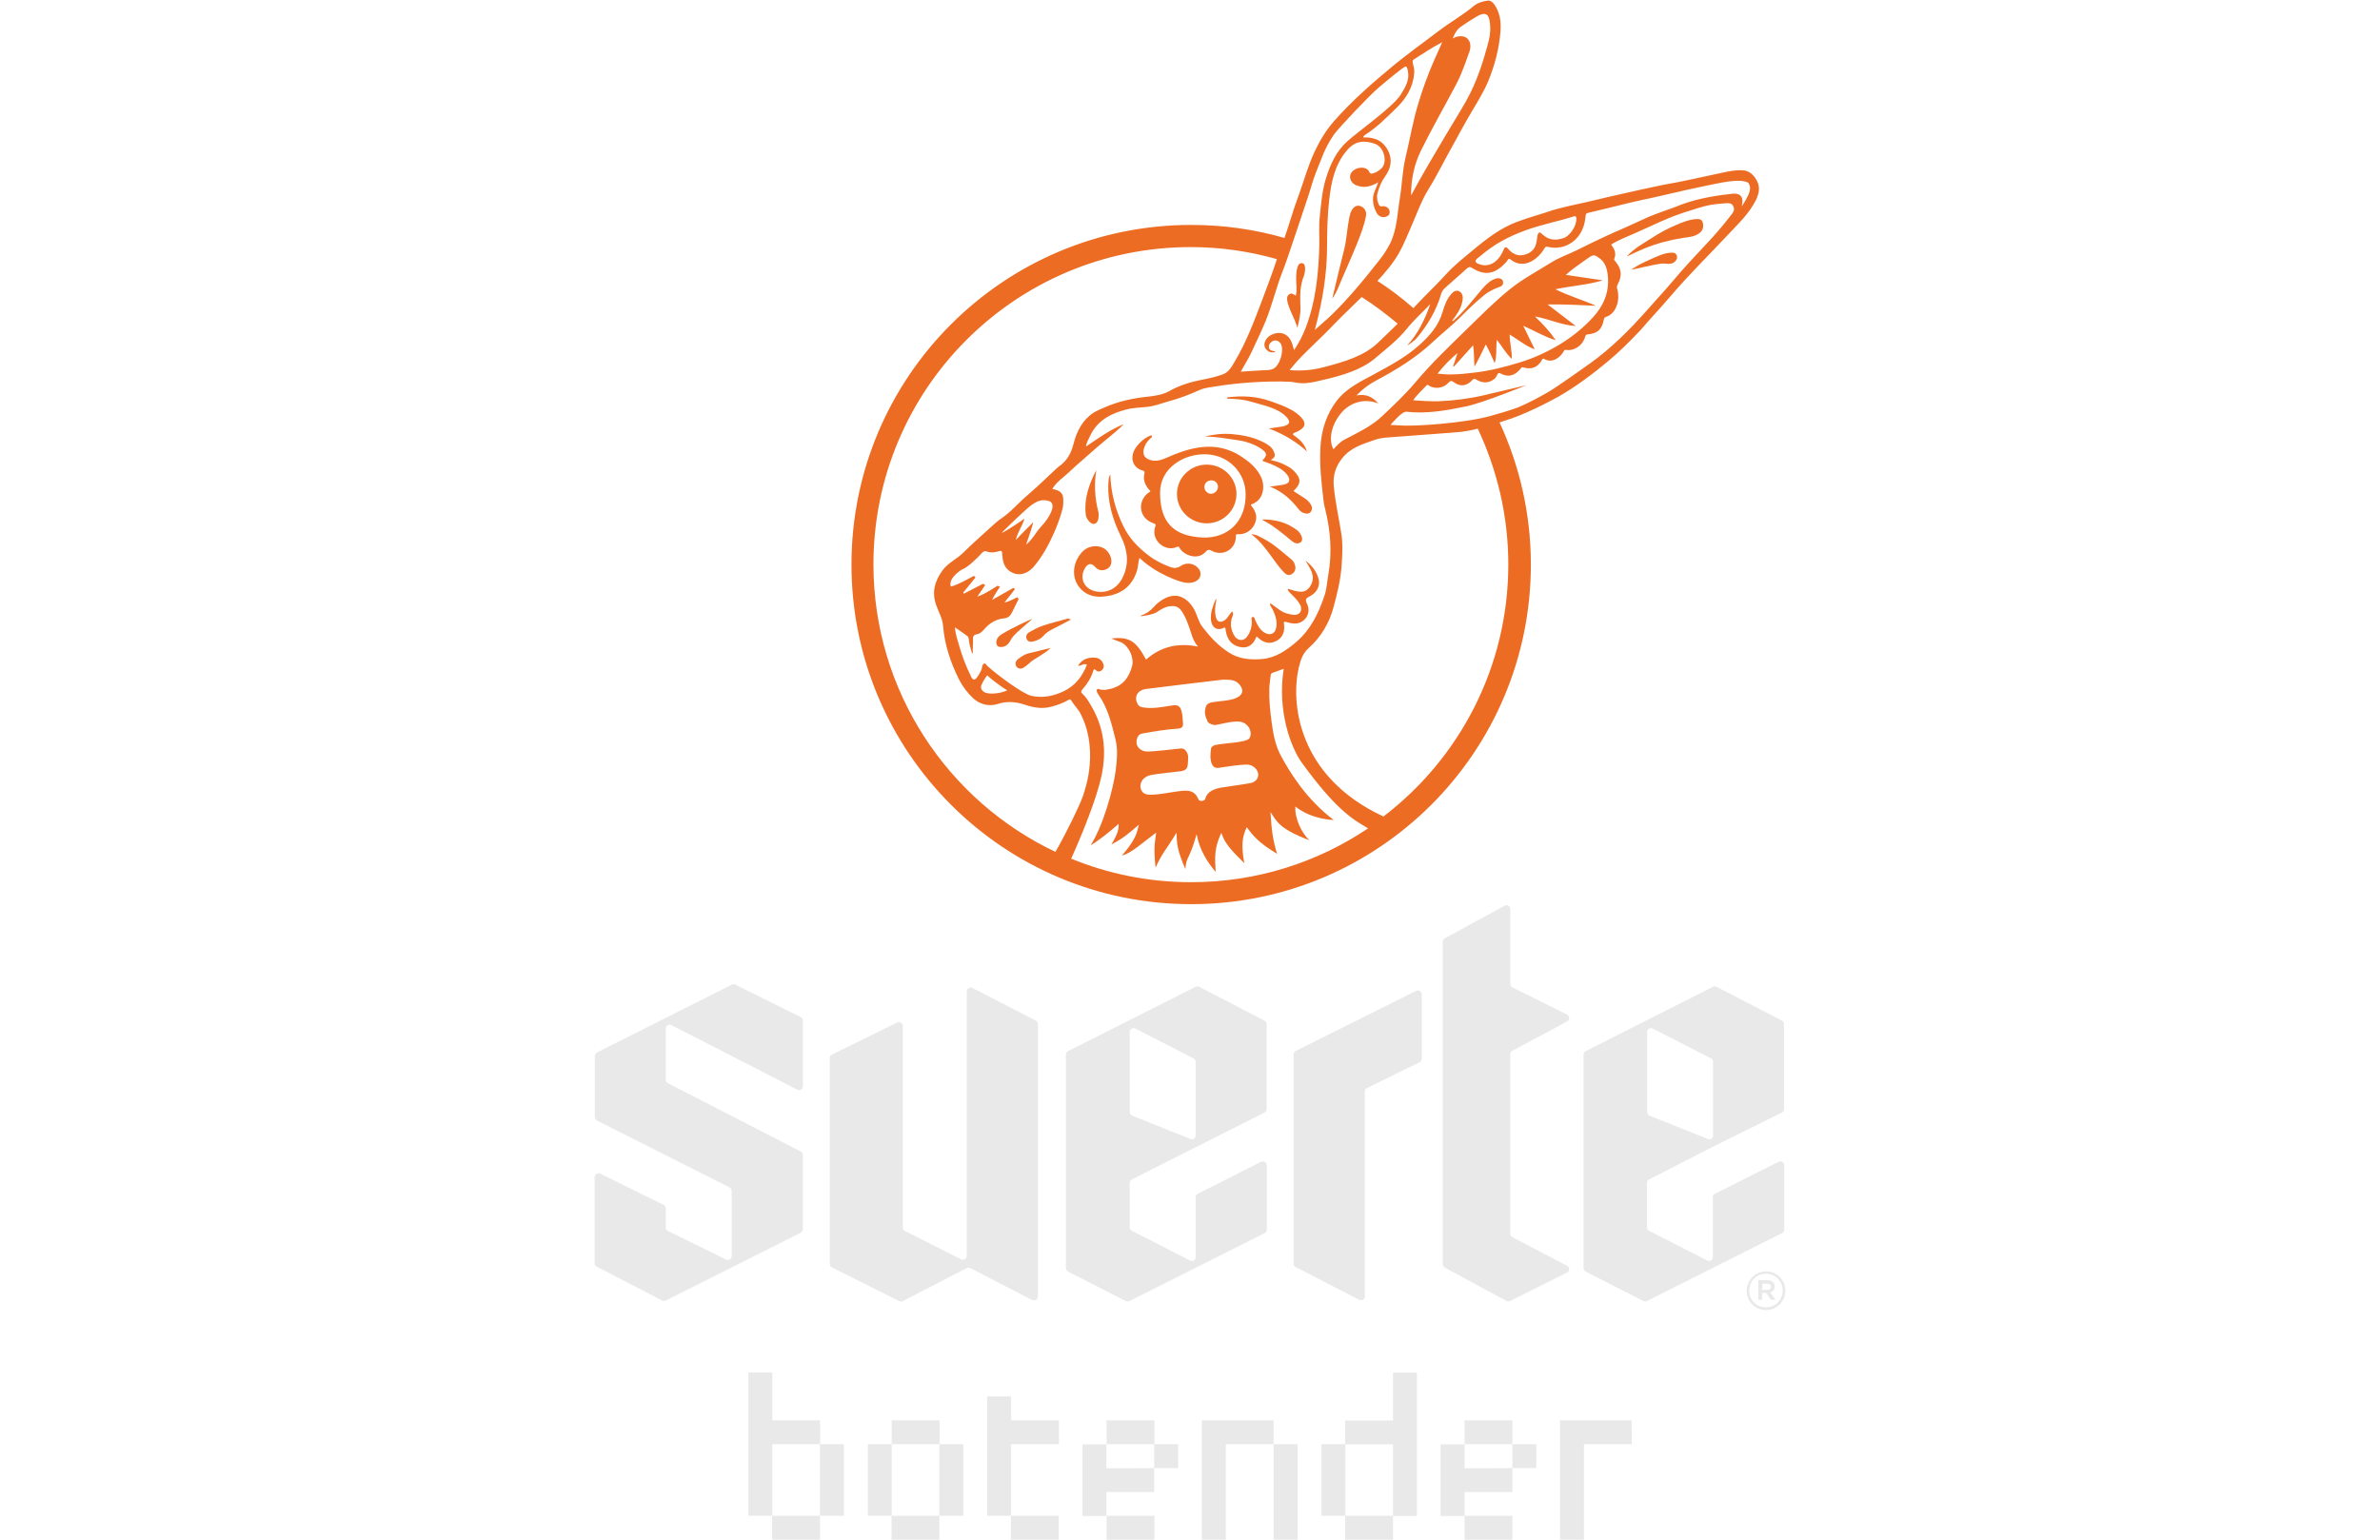 <?xml version="1.0" encoding="utf-8"?>
<!-- Generator: Adobe Illustrator 27.0.1, SVG Export Plug-In . SVG Version: 6.00 Build 0)  -->
<svg version="1.1" id="Layer_1" xmlns="http://www.w3.org/2000/svg" xmlns:xlink="http://www.w3.org/1999/xlink" x="0px" y="0px"
	 viewBox="0 0 1224 792" style="enable-background:new 0 0 1224 792;" xml:space="preserve">
<style type="text/css">
	.st0{fill:#EAE9E9;}
	.st1{fill:#ED6C23;}
</style>
<g>
	<g>
		<path class="st0" d="M384.9,779.7V706h12.3v24.6h24.6v12.3h-24.6v36.8L384.9,779.7L384.9,779.7z M421.7,779.7V792h-24.6v-12.3
			H421.7z M434,742.9v36.8h-12.3v-36.8H434z"/>
		<path class="st0" d="M446.3,779.7v-36.8h12.3v36.8H446.3L446.3,779.7z M458.6,742.9v-12.3h24.6v12.3H458.6z M483.1,779.7V792
			h-24.6v-12.3H483.1z M495.4,742.9v36.8h-12.3v-36.8H495.4z"/>
		<path class="st0" d="M507.7,779.7v-61.4H520v12.3h24.6v12.3H520v36.8L507.7,779.7L507.7,779.7z M519.9,779.7h24.6V792h-24.6V779.7
			z"/>
		<path class="st0" d="M593.6,755.2v12.3H569v12.3h-12.3V743H569v12.3L593.6,755.2L593.6,755.2z M569.1,742.9v-12.3h24.6v12.3H569.1
			z M569.1,779.7h24.6V792h-24.6V779.7z M605.9,742.9v12.3h-12.3v-12.3H605.9z"/>
		<path class="st0" d="M655,742.9h-24.6V792h-12.3v-61.4H655V742.9z M667.3,742.9V792H655v-49.1H667.3z"/>
		<path class="st0" d="M679.6,779.7v-36.8h12.3v36.8H679.6L679.6,779.7z M728.7,706.1v73.7h-12.3V743h-24.6v-12.3h24.6v-24.6
			L728.7,706.1L728.7,706.1z M716.4,779.7V792h-24.6v-12.3H716.4z"/>
		<path class="st0" d="M777.8,755.2v12.3h-24.6v12.3h-12.3V743h12.3v12.3L777.8,755.2L777.8,755.2z M753.2,742.9v-12.3h24.6v12.3
			H753.2z M753.2,779.7h24.6V792h-24.6V779.7z M790.1,742.9v12.3h-12.3v-12.3H790.1z"/>
		<path class="st0" d="M839.2,742.9h-24.6V792h-12.3v-61.4h36.8L839.2,742.9L839.2,742.9z"/>
	</g>
	<g>
		<path class="st1" d="M523.6,339c-1.2,0.9-1.8,2.4-0.9,3.8c1,1.4,2.4,1.4,3.8,0.6c0.8-0.5,2.7-2,3.6-2.9c1.6-1.5,7.6-4.4,10.2-7.2
			c-4.3,1.1-8.1,2-11.8,2.9C526.7,336.7,525.1,337.9,523.6,339"/>
		<path class="st1" d="M635.6,276c0-0.8-0.1-1.2,1-1.2c4.3,0.3,7.9-2.5,9.1-6.4c1.1-3.5-0.5-6.2-2.5-8.8c0.8-0.3,1.6-0.6,2.2-1
			c4.2-2.3,5.5-8.5,3-13.5c-2.1-4.3-5.5-7.2-9.3-9.8c-5.4-3.7-11.4-5.7-18.1-5.5c-6.9,0.2-13.2,2.3-19.5,5c-2.8,1.2-5.5,2.6-8.8,2.1
			c-4.1-0.7-5.6-3.3-4.1-7.1c0.8-2.1,2.2-3.6,3.7-4.9c0.4-0.4,0-1.1-0.5-0.9c-3,1.2-5.4,3.2-7.4,5.9c-3.7,5-2.1,10.6,3.1,12.1
			c0.7,0.2,1.3,0.4,1.1,1.4c-1,3.6,0.5,6.6,3,9.2c0,0.1,0,0.1,0,0.2c-7.1,4.2-6.2,14,1.8,16.4c1,0.3,1.1,0.8,0.7,1.7
			c-2.4,7.2,5.3,13.1,11,10.5c1.1-0.5,1.3,0,1.7,0.7c2.2,3.6,9.3,6.3,13.3,1.7c1.1-1.3,1.9-1.1,3.2-0.4
			C629.2,286.4,635.6,282.4,635.6,276 M618.6,276.5c-15.9-0.7-21.9-8.6-22-22.9c-0.1-12.8,12.2-20.4,23.9-19.9s19.9,9.7,20.1,20.1
			C641,268.5,631.1,277,618.6,276.5"/>
		<path class="st1" d="M671.4,288.4c2.2,3.8,5.3,7.6,2.9,12.3c-2.8,5.6-7.5,3.5-11.9,2.2c-0.9,1.3,4.9,4.6,6.6,9
			c0.6,2.4-0.4,4.1-2.9,4.4c-0.8,0.1-2.5-0.3-3.4-0.5c-3.7-0.7-6.2-3.4-9.2-5.4c-1,0.4,0.5,2.1,1,3.1c1.5,3.2,2.6,6.4,1.7,9.9
			c-0.6,2.4-2.6,3.4-4.9,2.5c-3-1.2-4.3-3.9-5.6-6.5c-0.4-0.7-0.4-2.2-1.5-2c-1,0.2-0.4,1.5-0.4,2.2c0,2.5-0.5,4.8-1.8,6.9
			c-0.8,1.3-1.8,2.7-3.7,2.7c-2-0.1-3.1-1.3-3.9-2.9c-1.3-2.6-1.8-5.3-0.9-8.3c0.3-1,1.1-2,0.3-3.3c-0.7-0.3-2.2,3.2-3.9,4.3
			c-2.5,1.6-4.1,0.9-4.7-2c-0.6-2.8-0.2-5.5,0.3-8.3c0.3-0.4,0-0.4-0.3-0.4c-1.4,3.4-2.8,6.8-2.4,10.7c0.3,2.7,2,5.5,5.8,4.3
			c0.5-0.2,0.8-0.7,1.6-0.3c0.4,4.7,2.3,8.7,7.4,9.8c4.3,1,7.1-1.3,8.6-5.4c0.7,0.5,1.2,0.9,1.6,1.3c2.8,2.3,5.8,2.6,9,0.8
			c3-1.8,3.9-4.7,3.6-7.9c-0.2-1.7-0.4-2.1,1.7-1.5c3.1,1,6.4,1.1,8.9-1.5c2.2-2.3,2.5-5.4,1.1-8.2c-1-2.1-0.4-2.7,1.4-3.6
			c3.3-1.7,5.2-4.5,4.8-8.2C677.4,294.1,674.7,290.9,671.4,288.4"/>
		<path class="st1" d="M903.8,93.5c-1.7-3.6-4.3-5.8-7.7-5.9c-3.6-0.2-7.1,0.5-10.6,1.3c-10.1,2.1-20.1,4.5-30.2,6.2
			c-7,1.5-12.4,2.6-19.3,4.2c-6.6,1.5-12.4,2.8-19.8,4.6c-6.6,1.5-11.3,2.4-17.3,4.1c-6.3,2.2-12.7,3.8-18.9,6.2
			c-8,3-15.1,8.3-21.9,14c-5.1,4.2-10.3,8.3-14.9,13.4c-5,5.5-10.3,10.4-15.3,15.8c-0.3,0.4-0.7,0.7-1,1.1c-5.8-5.1-12-9.8-18.5-14
			c4.1-4.4,8-9,11-14.2c2.7-4.8,4.7-10,6.9-15c2.6-6,4.8-12.2,8.2-17.7c4.6-7.4,8.4-15.3,12.7-22.9c3.2-5.8,6.3-11.6,9.7-17.3
			c3-5.1,6.2-10.2,8.5-15.7c3.4-8.3,5.6-16.8,6.3-25.8c0.3-4.9-0.3-9.5-3.2-13.6c-0.8-1.1-1.9-2.1-3.2-2c-2.7,0.3-5.3,1.1-7.4,2.8
			c-5.6,4.7-11.9,8.2-17.7,12.6c-7.7,5.9-15.6,11.5-23.1,17.6c-11,9.1-21.8,18.5-31.2,29.2c-4.1,4.7-7.3,10.1-9.9,15.7
			c-3,6.5-5,13.3-7.3,20c-1.2,3.6-2.6,7-3.7,10.6c-1.4,4.6-2.9,9.1-4.4,13.6c-15.3-4.4-31.3-6.7-48-6.7
			c-96.5,0-174.7,78.2-174.7,174.7s78.2,174.7,174.7,174.7s174.7-78.2,174.7-174.7c0-26.1-5.8-50.8-16.1-73.1
			c0.7-0.2,1.5-0.5,2.3-0.8c9.9-2.8,23.8-10.1,28.2-12.6c8.4-4.8,17.6-11.6,25.2-18c5.9-4.9,11-10,16.9-16.2
			c5-5.9,10.3-11.4,15.3-17.3c9.6-11.3,20-21.4,30-32.1c5-5.4,10.4-10.3,14-17.5C904.5,99.8,905.3,96.8,903.8,93.5 M761.2,131.8
			c7.5-6.4,14.6-10.1,23.3-13.3c8.2-3,16.7-4.6,24.9-7.2c0.9-0.3,1.3,0.1,1.3,1.3c0.1,3.4-2.8,8-5.9,9.6c-9.1,3.6-12.1-3.2-13.1-2.6
			c-2.3,0.8,0.4,7.7-5.7,10.7c-3.7,1.8-7.3,1.3-10.2-2.1c-1.5-1.7-2-1.1-2.7,0.7c-3,6.8-8.1,8.7-12.6,6.9c-0.7-0.3-1.5-0.6-1.7-1.4
			C758.8,133.4,760.7,132.2,761.2,131.8 M700.3,152.8c6.5,4.1,12.6,8.8,18.5,13.7c-3.4,3.3-6.7,6.6-10.1,9.8
			c-7,6.7-17.1,9.8-28,12.6c-5.6,1.5-11.3,2-17.5,1.5c1.5-1.7,2.6-3.2,3.9-4.6c6.1-6.6,12.9-12.5,19.1-19.1
			C690.7,162,695.6,157.5,700.3,152.8 M752.1,13.2c4-2.6,3.1-2.2,6.7-4.3c0.7-0.4,1.4-0.9,2.2-1.2c2.9-1.2,4.4-0.4,5,2.6
			c0.7,3.6,0.5,7.3-0.4,10.8c-2.9,11.1-6.1,21-11.5,30.7c-3.4,6-7,11.7-10.5,17.6c-6,10.1-12,20.2-17.9,31.1c0-8.5,1.6-15.8,5-22.9
			c5.8-11.7,12.3-23,18.4-34.6c2.7-5.2,4.6-10.9,6.6-16.4c0.8-2.4,0.8-5.1-1.2-6.9c-1.8-1.6-5-1.3-7.4,0.1
			C748.2,17.3,749,15.1,752.1,13.2 M727.2,30.5c4.7-3,9.4-6.1,14.5-8.8c-1.4,3.1-2.7,6.2-4.1,9.2c-3.2,7.3-5.9,14.7-8.2,22.4
			c-2.8,9.1-4.3,18.4-6.5,27.5c-1.7,6.9-1.8,14.2-3,21.3c-1.3,7.9-1.4,16-5.1,23.4c-1.5,2.8-3.2,5.5-5.1,7.9
			c-7.9,10.1-16,20-25.2,28.9c-2.6,2.5-5.4,4.8-8.3,7.4c3.9-14.4,6.3-28.7,6.3-43.1c0-7.9,0.2-15.9,1.1-23.8c1-9,2.8-17.9,8.9-25.2
			c4.4-5.4,9.3-5.5,14.7-3.6c4,1.5,6,7.2,4.3,11.2c-0.8,1.8-4.4,4.2-6.4,4.1c-0.7-0.1-0.8-0.8-1.1-1.3c-2-3.1-8.3-1.8-9.5,1.8
			c-0.7,2.2,0.6,4.6,3.2,5.6c3.6,1.3,6.7,0.9,11.1-1.6c-1.1,3.2-2.8,5.8-2.7,9.1c0.1,2.5,0.8,4.7,2,6.8c1,1.7,3.2,2.5,4.9,1.7
			c1-0.4,1.7-0.9,1.7-2.5c-0.2-1.5-1.1-2.4-2.6-2.8c-1-0.2-2.2,0.6-2.9-0.7c-0.9-1.7-1.3-4-0.8-5.9c0.9-3.3,2-6.1,4.1-9
			c3.7-5.1,3.6-10.8-0.4-15.7c-2.7-3.3-6.6-4.2-10.8-4.1c-0.6,0,0.3-1.1,1-1.5c6.1-3.9,10.5-8.5,15.7-13.5c5.1-4.9,8.7-10.7,9.3-18
			c0.2-1.8-0.3-3.5-0.7-5.2C726.4,31.6,726.4,31,727.2,30.5 M672.2,102.7c1.7-4.7,2.8-9.7,4.7-14.3c2.7-6.5,4-11.6,9-19
			c2-3,18.5-20.5,23.2-24.4c4-3.4,13.2-11.1,13.9-10.8s0.8,1.2,1,2c1.1,4.7-1.2,8.6-3.5,12.3c-3.6,6.1-21.8,19-27.4,24
			c-5.8,5.1-9,12.1-11.2,19.3c-2,6.5-2.5,13.3-3.2,20c-0.5,4.8-0.1,9.7-0.2,14.6c-0.4,14.4-1.8,28.6-7,42.2c-1.5,3.9-3.4,7.7-6,11.5
			c-1-3.7-1.8-7.2-5.6-8.5c-2.9-1.1-7.4,0.5-8.9,3.2c-0.9,1.6-1.1,3.3,0.1,4.8c1.2,1.4,2.7,2.1,4.9,1.4c-1.3-0.8-3.1-0.3-3.4-2.2
			c-0.2-1.3,0.4-2.2,1.4-3c1.4-1.2,3.7-0.7,4.7,1c1.9,3.4-0.5,11.5-4.1,13c-1.6,0.7-3.6,0.6-5.5,0.7c-3.6,0.2-7.2,0.4-11,0.7
			c1.9-3.5,4-6.7,5.6-10.2c2.4-5.2,4.9-10.3,7.1-15.6c3.5-8.5,5.5-17.5,8.9-26C662.2,133.2,671,106,672.2,102.7 M449.2,290.3
			c0-90.2,73.1-163.2,163.2-163.2c15.4,0,30.2,2.2,44.3,6.2c-0.3,0.8-0.5,1.6-0.8,2.4c-2.1,6.3-4.5,12.5-6.8,18.7
			c-4.1,10.8-8.1,21.5-14,31.4c-1.6,2.7-3.1,5.7-6.3,6.8c-3.1,1.1-6.3,1.9-9.5,2.5c-6.3,1.2-12.4,2.9-18,6.1
			c-3.3,1.8-7,2.4-10.6,2.8c-7.9,0.8-15.5,2.4-22.7,5.6c-1.9,0.8-3.6,1.5-5.6,2.7c-5.6,3.6-8.7,9.6-10.3,16
			c-1.2,4.8-3.4,8.9-7.5,11.6c-0.5,0.2-10.8,10.3-15.8,14.5c-4.8,4-8.8,8.9-14,12.4c-1.7,1.1-3.1,2.5-4.6,3.8
			c-4.9,4.5-9.9,8.8-14.6,13.5c-3.4,3.4-7.9,5.3-10.8,9.2c-4,5.4-5.7,11.2-3.4,17.8c1.2,3.6,3.3,6.8,3.6,10.8
			c0.8,9.7,3.8,18.8,8.2,27.6c1.9,3.7,4.4,7,7.3,9.7c3.4,3.1,8,4.4,12.7,2.9c5-1.6,9.6-1.1,14.5,0.6c4.3,1.4,8.8,2.1,13.4,0.7
			c2.8-0.8,5.6-1.7,8.1-3.2c0.6-0.3,1.2-0.9,1.7,0.1c1.5,2.5,3.7,4.5,5,7.2c3.1,6.2,4.5,12.7,4.7,19.7c0.2,7.8-1.2,15.1-3.7,22.4
			c-1.6,4.7-8.8,19.4-14.1,28.6C487.7,412.1,449.2,355.7,449.2,290.3 M531.3,268.7c-2.7,2.8-5.8,5.7-8.9,9.1c0.9-4,3.2-6.9,4.5-11
			c-4.1,2.8-11.7,7.9-11.6,7.1c2.2-2.2,12.1-11.9,15.3-14.2c2.6-1.8,5-3,8.5-2.1c4.9,1.2,0.7,8.7-3.6,13.2c-2.8,3-4.2,6.3-7.8,9.4
			C529.1,276.1,531.6,268.8,531.3,268.7 M504.6,352.8c0.2-0.8,2-4.3,3.2-5.4c1.4,1.6,7.6,6.2,10.2,7.7c-3,1.5-9.4,2.5-12,0.8
			C504.9,355.2,504.3,354.2,504.6,352.8 M775.7,290.3c0,52.9-25.2,99.9-64.2,129.7c-44.5-20.6-47.9-59.2-43.4-77.2
			c0.9-3.7,2-6.8,5-9.5c6.3-5.7,10.5-12.7,12.7-20.9c1.8-6.7,3.5-13.5,4.1-20.5c0.4-5.6,0.8-11.3,0-16.9c-1.3-8.5-3.3-16.9-4-25.5
			c-0.4-5.1,1.1-9.7,4.3-13.7c4.6-5.8,10.9-7.4,16.4-9.4c4.1-1.5,8.5-1.4,12.7-1.8c7.3-0.6,26.6-1.9,32.5-2.5
			c2.9-0.4,5.6-0.9,8.2-1.6C770,241.8,775.7,265.4,775.7,290.3 M889.9,111.1c-4.6,5.9-8.5,10.4-13.1,15.2
			c-5.8,6.2-10.9,11.6-16.5,18.3c-4.7,5.5-8.9,10-13.3,15c-8.9,10.1-18.3,19.4-28.8,27c-2.7,1.9-17.3,12.4-22.2,15.2
			c-5.1,2.9-9.9,5.5-15.4,7.8c-4.7,1.7-9.5,3.1-14.2,4.4c-13.4,3.7-39.4,5.5-47.2,4.8c-1.3-0.1-2.6-0.2-4.1-0.2
			c1.2-1.3,5.9-7.1,8.3-6.8c10.4,1.2,20.6-0.7,30.8-2.8c8.2-1.7,31.5-11.1,30.6-10.8c-5.2,1.2-16.4,3.9-21.6,5.1
			c-7.8,1.8-15.6,2.8-23.5,3.1c-4.3,0.1-8.5-0.2-12.9-0.5c1-1.8,5.5-6.3,6.9-7.7c0.4-0.5,0.7-0.2,1.1,0.1c3,2,7.5,1.5,10.1-1.4
			c1-1.1,1.6-1.2,2.8-0.3c3.3,2.5,6.7,2,9.6-1.2c0.7-0.7,1-0.7,1.8-0.2c3,1.8,6.1,2.2,9.2-0.1c0.8-0.6,1.3-1.4,1.7-2.3
			c0.4-1,0.9-1.1,1.7-0.7c3.9,2.1,7.2,1.3,10.3-2.4c0.4-0.5,0.5-1,1.4-0.7c3.8,1.1,7.3,0.4,9.7-4c0.3-0.6,0.7-0.6,1.2-0.3
			c3.9,2.3,8.1-0.7,9.9-4c0.3-0.7,0.5-0.8,1.2-0.7c3.1,0.6,8.3-1.3,9.9-7c0.3-1,1-1,1.4-1c4.1-0.5,7.1-1.7,8.2-7.9
			c0.2-0.8,0.6-0.9,1-1.1c5.2-1.5,7.5-8.5,5.8-14.4c-0.2-0.8-0.2-1.3,0.2-2.2c2.5-4.6,2.1-8-1.1-11.9c-0.3-0.4-0.9-0.7-0.6-1.4
			c1.2-3,0-5.1-1.6-7.3c3.8-2.4,7.8-3.9,11.7-5.6c6-2.6,11.9-5.5,17.9-8c5.1-2.1,10.3-3.7,15.5-5.3c4.4-1.3,6.7-1.8,11.9-2.2
			c2.5-0.1,4.9-0.8,5.8,1.4C892.5,108.2,890.9,109.8,889.9,111.1 M747.7,188.6c3.2-3.6,6.4-7.1,9.9-11c0.6,3.9,0.4,7.2,0.7,11
			c2.2-3.9,4-7.6,5.8-11.4c1.8,3.1,3.1,6.3,4.6,9.6c1.2-3.9,0.6-7.8,1.1-12c2.7,3.3,4.6,7,7.7,9.8c0.1-4.5-1.1-8.3-1.1-12.5
			c4.4,2.6,8.2,5.9,12.9,7.6c-1.9-3.9-3.8-7.8-5.9-12.1c5.7,2.5,11,5.7,16.7,7.4c-3.1-4.5-6.6-8.3-10.7-12.2
			c7.2,1.2,13.7,4.5,21,4.9c-5-3.8-9.6-7.3-14.5-11.1c8.6-0.1,16.7,0.3,24.9,0.7c-6.8-3-13.8-5-20.9-8.5c8.4-1.8,16.5-2.2,24.4-4.6
			c-6.2-0.9-12.4-1.8-19-2.8c2.9-2.7,5.7-4.5,8.4-6.5c0.6-0.4,1.2-0.8,1.7-1.2c4.1-2.9,4.2-3.1,7.4-0.7c2.7,2,3.7,5.1,4.1,9
			c0.8,9-2.6,15.7-7.8,21.4c-5,5.4-10.5,9.8-16.5,13.5c-6.9,4.2-14.1,7.5-21.6,9.7c-7.3,2.2-14.6,4.1-22.2,5c-4.1,0.5-8.3,1-12.5,1
			c-2.2,0.1-4.4-0.2-7-0.4c3.3-4.2,6.6-7.5,10.3-10.6c-0.8,2.3-1.5,4.6-2.3,6.8C747.5,188.4,747.6,188.5,747.7,188.6 M899.9,98
			c-0.7,3.1-3,6.3-4.1,8.1c-0.2-0.4,2.7-7.8-6.1-6.3c-9.6,1.1-19,2.8-28.2,6.7c-5.5,2-9.1,3.2-13.5,5c-4.9,2.2-7.8,3.6-11.6,5.3
			c-8.4,3.6-16.5,7.4-24.8,11.6c-4.6,2.3-9.5,3.9-13.8,6.6c-7.1,4.5-14.5,8.3-21.3,13.8c-7.6,6.1-14.6,13.2-21.7,20.1
			c-9.2,9-18.5,17.8-26.9,27.8c-5.3,6.3-11.2,11.8-17,17.3c-5.4,5.1-11.7,8.1-19.4,12.1c-2.3,1.2-4,3.1-5.7,5
			c-2.5-4.2-1.5-11.8,3.5-18.1c5.4-6.9,13.7-8,19.6-5.4c-3-3.5-6.5-5.1-11.3-4.2c3.4-3.5,6.6-5.8,10.2-7.7
			c10.3-5.5,20.4-11.6,29.3-20c4.6-4.3,9.5-8.1,14-12.6c4.1-4.1,8.2-8.1,12.6-11.6c2.1-1.6,4.3-2.7,6.7-3.6c1.2-0.5,2.9-0.8,2.6-3
			c-0.2-1.5-2-2.1-3.7-1.6c-3.6,1.1-6.1,4.2-8.7,7.3c-4.1,4.9-8.1,10-12.8,14.1c-0.3,0.2-0.5,0.7-1,0.3c2.2-3,4.5-5.9,5.3-10
			c0.4-2,0.2-3.9-1.2-4.9c-1.3-0.9-2.8-0.7-4.1,0.7c-2.5,2.5-3.8,5.9-4.8,9.4c-2.2,7.5-6.7,12.4-11.6,16.9
			c-7.2,6.6-15.5,10.9-23.7,15.4c-6.3,3.5-13.9,6.8-19.2,13.6c-5.3,6.9-7.9,15-8.4,23.8c-0.6,9.6,0.6,19.2,1.7,28.7
			c0.2,1.2,0.5,2.4,0.8,3.6c2.7,10.9,3.5,21.9,1.6,33.1c-0.7,3.7-0.8,7.6-2.1,11.3c-3,8.9-7.1,17.3-14.3,23.5
			c-5,4.3-10.7,8.3-17.6,8.9c-6,0.5-11.9,0.1-17.3-3.4c-5.5-3.5-9.6-8.1-13.5-13.1c-2.1-2.7-2.7-6.2-4.3-9.1
			c-1.6-2.8-3.7-5.1-6.6-6.3c-2.5-1.1-5.3-0.7-7.8,0.4s-4.6,2.8-6.4,4.8c-1.7,1.9-3.7,3.4-6.2,4.2c-0.2,0.2-0.5,0.2-0.5,0.4
			c-0.1,0.3,6.4-0.7,8.3-2c2-1.3,3.9-2.6,6.4-3c3.4-0.5,5.1,0.3,6.9,3.2c1.6,2.6,2.6,5.3,3.6,8.2c1,3,1.7,6.2,4.3,9.3
			c-10.5-2.1-19.2,0.1-26.7,6.7c-5.2-9.7-8.6-11.8-17.9-10.9c1.7,0.7,3,1.3,4.3,1.7c4.1,1.2,7.7,7.8,6.4,12.6
			c-2.2,7.8-6.4,11.2-14,12.2c-0.5,0.1-1.1-0.2-1.6-0.1c-0.9,0.1-2-1-2.5,0c-0.3,0.6,0.3,1.8,0.8,2.5c4.9,6.9,6.8,15.1,8.8,23.1
			c1.3,5.2,0.7,10.6,0.1,15.9c-1.3,9.7-6.3,28.1-12.9,38.5c3.3-1.8,9.7-6.8,14.4-11c0.1,2.6-0.2,4.6-3.7,10.6
			c2.7-1.6,5.4-2.4,14.1-10.2c-0.9,3.5-1,7-8.7,15.9c4.7-1.1,10.3-6.4,17.6-11.8c-0.8,5.9-1.3,8.2-0.3,18c3.4-7.6,5.1-8.6,10.8-18
			c0.1,6,0.4,9.1,4.5,18.7c0.7-7.2,1.9-4,5.8-17.9c1.6,8.5,5.8,14.7,9.8,19.4c-0.4-7.7-0.8-12.1,2.9-20.1c1.8,5.1,4,7.9,11.8,15.6
			c-1.6-9.3-1.1-13.6,1.3-18.5c3,4.1,5.9,7.9,15.6,13.7c-2.3-7.4-2.9-12.8-3.4-21.5c2.8,4,3.8,8.5,20,14.5
			c-3.7-3.3-7.7-11.2-7.2-17.3c8.6,6.8,19.7,6.9,19.7,6.9c-14.1-10.7-22.4-24.2-27.4-33.5c-2.7-5.2-3.7-10.9-4.5-16.7
			c-0.8-5.9-1.4-11.7-1.2-17.7c0.1-2.2,0.5-4.4,0.7-6.7c0.1-0.8,0.6-0.9,1.2-1.2c1.7-0.6,3.5-1.2,5.5-2c-3.4,21.5,3.6,40.6,9.5,48.6
			c17.4,23.9,26,28.9,33.9,33.5c-26,17.5-57.3,27.7-91,27.7c-21.9,0-42.7-4.3-61.7-12.1c6-13.4,12.9-30.5,15.5-42.2
			c2.9-13.4,1.4-25.5-5.6-37.1c-1.2-2-2.4-4-4.1-5.5c-0.9-0.8-0.8-1.4,0-2.3c2.5-2.8,4.5-6,5.6-9.6c0.2-0.6,0.4-1.1,1.1-0.4
			c1.1,1.1,2.3,1.1,3.4,0c1.2-1.2,1-2.6,0.2-4c-0.9-1.5-2.3-2.2-3.8-2.3c-3.6-0.2-6.7,0.7-8.8,4.2c1.7,0,3-1.4,4.6-0.6
			c-2.4,6.1-6,10.9-12.2,13.8c-5.4,2.5-10.8,3.5-16.5,2.2c-4-0.9-16.2-9.7-22.5-15.3c-0.5-0.5-0.9-1.6-1.8-1.2
			c-0.7,0.3-0.9,1.4-1,2.2c-0.1,1.2-2.6,5.6-3.7,5.9c-1.5,0.3-1.9-1.6-2.4-2.6c-2.2-4.4-3.9-9-5.3-13.7c-1-3.4-2.2-6.7-2.5-10.5
			c2.3,1.6,4.4,3,6.3,4.4c0.7,0.5,0.9,1.4,0.9,2.3c0.1,1.8,1.6,6.7,1.7,6.9c0.2-0.5,0.4-0.7,0.3-1.2c-0.1-1.6,0.2-4.6,0.1-6.2
			c-0.1-1.2,0.2-2.4,1.9-2.6c1.4-0.2,2.5-1.1,3.5-2.2c2.8-3.3,6.1-5.6,10.5-6c2.2-0.2,3.4-1.4,4.3-3.3c1-2.2,2.1-4.3,3.2-6.5
			c0.1-0.1,0.1-0.1,0.1-0.1l-0.8-1c0,0-3.9,2.3-6.5,2.7c1.9-2.3,5.4-6.9,5.4-6.9l-0.8-0.6c0,0-7.1,4-11,6.2c1.3-2.8,4.1-6.8,4.1-6.8
			l-1.3-0.5c0,0-6.3,4.3-10.4,5.6c1.3-1.7,4.1-6,4.1-6l-1.2-0.6c0,0-6.7,3.5-9.8,5.1c-0.1-0.2-0.2-0.4-0.3-0.6
			c2-2.5,6.3-7.8,6.3-7.8l-0.8-0.8c0,0-9.5,5.3-11.9,5.5c-1-2.9,1.6-5.9,5-8.3c0.4-0.2,0.8-0.5,1.3-0.7c2.6-1.2,4.6-3.3,6.7-5.2
			c1-0.9,2-2,2.9-3c0.8-0.9,1.7-1.2,2.7-0.8c2.2,0.8,4.2,0.4,6.3-0.2c1-0.3,1.4-0.2,1.5,1.1c0.2,3.1,0.5,6.2,3,8.5
			c4.1,3.6,9.5,2.9,13.5-1.9c4.3-5.2,7.5-11,10.2-17.2c1.7-3.9,3.2-7.9,4.3-12.1c0.5-1.8,0.5-3.7,0.4-5.5c-0.2-2.9-1.7-4.1-5.6-4.9
			c2.2-3.8,5.9-6,9-9c4.1-3.9,8.5-7.5,12.7-11.3c3-2.7,6.3-5.2,9.4-7.9c1.9-1.6,3.8-3.2,5.6-5.1c-7,2.8-13,7.2-19.4,11.5
			c0.3-2.2,1.3-3.6,2-5.2c3.7-8.2,10.7-11.8,18.9-13.9c3.5-0.9,7.1-0.9,10.6-1.3c3.7-0.4,7.2-1.8,10.8-2.8
			c5.6-1.5,10.9-3.5,16.2-5.9c3.2-1.4,6.7-1.5,10-2.1c6.9-1.2,23.6-2.8,36.8-2.1c1.5,0.1,3.2,0.6,5.1,0.7c4.1,0.2,7.3-0.7,11.2-1.6
			c10.3-2.3,20.3-5.4,27.1-11.2c5.6-4.8,11.5-9.2,16.4-15.3c3.7-4.6,8-8.3,12-12.6c-2.8,8-6.4,15.3-11.8,21.2
			c0.1,0.2,3.6-2.2,4.9-3.8c5.4-6.5,9.9-13.8,12.5-22.7c0.7-2.3,2.5-3.4,4-4.8c3-2.8,6.1-5.3,9.1-8.1c1-0.9,1.7-1.1,2.9-0.3
			c6.7,4.2,11.9,3.1,17.7-3.4c0.5-0.6,0.8-2,2-1c6.5,5.2,13.8,0.3,17.3-5.6c0.6-1,1-1.2,2-0.9c8.3,2.1,18.2-3.3,19.2-15.5
			c0.1-1.1,0.2-1.8,1.3-2c7-1.7,13.2-3.1,19.8-4.8c6.4-1.6,12.4-2.7,19.1-4.3c7.3-1.7,14.6-3.4,22-4.9c6.2-1.2,17-4,21.5-1.5
			C899.8,95.1,900.3,96.1,899.9,98 M610,386.4c-0.7-1-1.5-1.5-2.7-1.4c-2.7,0.3-14.1,1.6-17.1,1.6c-4.4-0.1-6.7-3.4-5.3-7.1
			c0.5-1.2,1.2-2,2.7-2.2c6-1.1,12.1-2.1,18.2-2.5c2-0.1,2.8-1,2.6-2.9c-0.2-2-0.2-4-0.7-5.9c-0.7-2.8-2-3.6-4.9-3.1
			c-4.7,0.7-9.4,1.7-14.2,1.1c-1.5-0.2-2.8-0.4-3.6-2c-1.9-3.6,0-7,4.4-7.6c3.1-0.4,36.6-4.5,39.6-4.8c4.3,0,6.6,0.2,8.6,2.7
			c2.5,3.2,1.2,5.6-2.5,7c-3.3,1.2-6.8,1.2-10,1.7c-2.1,0.3-4.5,0.4-5.1,3c-0.7,3.1-0.2,4.1,1.2,7.5c1,0.9,2.9,1.6,4.1,1.4
			c4.1-0.7,8-2,12.2-1.7c4.2,0.4,7,5.1,5.1,8.5c-1.3,2.3-13.6,2.6-17.5,3.5c-1.2,0.3-2.2,1-2.3,2c-0.3,2.6-0.6,5.2,0.4,7.7
			c1.1,2.7,3.3,2.2,5.3,1.8c4-0.6,8-1.2,12.1-1.4c2.3-0.1,4.2,0.7,5.6,2.6c2,2.8,0.5,6.3-3.1,6.9c-4.9,0.9-9.8,1.5-14.8,2.3
			c-3.7,0.6-7.4,2-8.4,5.6c0.1,1.3-3,1.8-3.5,0.6c-2-5-5.6-4.9-10.2-4.3c-4.7,0.6-9.4,1.7-14.1,1.8c-2.1,0-4.1-0.1-5.2-2.5
			c-1.3-2.9,0.6-6.4,4.1-7.4c2.7-0.8,13.7-1.8,16.4-2.2c2.7-0.5,3.4-1.5,3.5-4.1C611,390.3,611.5,388.3,610,386.4"/>
		<path class="st1" d="M667.2,168.6c0.9-3.5,1.7-6.8,1.6-10.3c-0.2-5.6-0.4-11.3,1.9-16.7c0.4-1.3,1.1-5.6-0.6-6.1
			c-1.8-0.6-2.5,0.8-2.9,2.2c-0.5,1.7-0.6,3.5-0.6,5.3c-0.1,3,0.6,6-0.2,9.1c-1.1-0.7-2.2-1.6-3.4-0.7c-1.1,0.7-1.2,2-1,3.2
			C662.9,159.5,665.9,163.7,667.2,168.6"/>
		<path class="st1" d="M699.6,106c-1.8-0.6-3.4,0.2-4.6,2.5c-0.6,1.1-0.8,2.3-1.1,3.5c-1.1,5.5-1.3,11.2-2.7,16.7
			c-2.1,8.2-4,16.4-6,24.7c0.2,0.1,2-3,2.6-4.4c3.4-8.2,6.9-15.7,10.2-23.9c1.8-4.6,3.6-9.1,4.5-14C703,108.8,701.7,106.7,699.6,106
			"/>
		<path class="st1" d="M620.6,239c-8.5,0-15.3,6.8-15.3,15.1c0,8.4,6.9,15.1,15.3,15.1c8.5,0,15.3-6.8,15.3-15.1
			C635.9,245.7,629,239,620.6,239 M622.7,254c-1.7,0-3.3-1.7-3.3-3.4c0-2.1,1.5-3.5,3.7-3.5c1.8,0,3.3,1.5,3.3,3.3
			C626.4,252.3,624.6,254.1,622.7,254"/>
		<path class="st1" d="M636.3,226.4c4.4,0.6,8.7,2,12.4,4.5c3,2.1,3.1,3.3,0.7,5.8c-0.1,0.1-0.1,0.3-0.1,0.4c5.1,1.8,9.9,3.6,12.6,7
			c2,2.6,1.4,4.6-1.7,5.2c-2.1,0.4-4.3,0.6-7.1,1c6.5,2.6,11,6.8,14.8,11.7c0.8,1,1.8,1.7,3,2s2.3,0.4,3.2-0.7
			c0.8-1.1,0.9-2.2,0.2-3.5c-0.8-1.5-2.1-2.7-3.5-3.6c-1.8-1.2-3.7-2.4-5.6-3.6c4.1-4,4.1-6.4,0.1-10.5c-1.6-1.6-3.5-2.5-5.4-3.4
			s-3.9-1.5-6.4-2.1c2.7-1.3,2.3-2.9,1.5-4.6c-1.2-2.5-3.5-3.6-5.8-4.8c-4.9-2.4-10.1-3.4-15.5-3.9c-4.9-0.4-9.5,0.1-14.2,1.3
			C625.1,224.5,630.7,225.6,636.3,226.4"/>
		<path class="st1" d="M669.1,278.8c1.2-1.1,0.4-3.7-1.4-5.5c-0.1-0.1-0.2-0.2-0.3-0.3c-5.2-4.1-11.3-5.9-18.5-5.8
			c1.2,0.7,1.9,1.1,2.6,1.5c4.5,2.6,8.5,6,12.5,9.3C665.4,279.2,667.2,280.3,669.1,278.8"/>
		<path class="st1" d="M643.5,274.8c4.3,3.2,7.1,7,9.9,10.8c2.3,3.1,4.4,6.3,7.1,9c1,1,2.3,1.6,3.7,0.8c1.4-0.8,2.1-2,2-3.6
			c-0.2-1.6-0.8-3-2-4c-4.6-3.7-8.9-7.8-14.2-10.6C648.2,276.4,646.5,274.9,643.5,274.8"/>
		<path class="st1" d="M562.4,269.5c1.8-0.1,2.7-1.7,2.6-4.9c0-0.5,0-1.1-0.2-1.6c-1.8-7-2.1-13.9-1-21.1c-0.7,1.3-1.4,2.7-2,4.1
			c-2.6,6-4.2,12.2-3.4,18.8C558.7,267,560.8,269.5,562.4,269.5"/>
		<path class="st1" d="M523.7,324.7c2.3-2,4.6-4.1,7.2-6.3c-0.6,0-10.6,4.7-15.2,7.5c-2,1.2-3.4,2.5-3.3,4.9c0.1,1.2,0.8,2,2,2
			c2.4,0.2,4.1-1.2,5.1-3.1C520.5,327.7,522.1,326.2,523.7,324.7"/>
		<path class="st1" d="M872.2,112.7c-3.7,0.3-7.2,1.7-10.6,3.2c-7.4,3.2-11.7,6.3-18.7,10.7c-1.4,0.9-4.7,3.5-6.4,5.4
			c3.2-1.5,6.1-2.9,9-4.1c6.5-2.7,13.1-4.4,19.9-5.5c2.7-0.4,5.6-0.5,8.2-2.2c1.8-1.2,2.7-3,2.2-5.3
			C875.4,112.6,873.8,112.6,872.2,112.7"/>
		<path class="st1" d="M859.2,130c-3.7,0.2-6.9,1.9-10.4,3.4c-4,1.8-6.5,3-9.9,5.3c0.7,0.1,10.7-2.5,15.6-3.1c2-0.2,4.3,0.7,6.2-0.5
			c1.7-1.1,2.4-3,1.2-4.4C861.2,129.8,860.2,130,859.2,130"/>
		<path class="st1" d="M607.3,291.1c-1.8,1.2-3.4,1.3-5.4,0.6c-4-1.5-7.7-3.3-11.1-5.9c-5.4-4.1-10-8.8-13-15
			c-4.2-8.5-6.5-17.4-6.8-26.8c-0.7,1.2-0.8,2.4-0.9,3.6c-0.8,10.2,2.1,19.6,6.5,28.6c3.2,6.5,4.1,13,1.3,19.7
			c-2.2,5.5-7,9.2-13.2,8.5c-6.9-0.7-10.1-6.9-6.5-12.5c1.5-2.2,3.2-2.3,5-0.3c1.3,1.5,3,2.1,5,1.5c1.8-0.5,3-1.7,3.3-3.5
			c0.5-2.7-1.3-6-3.7-7.5c-3.1-1.8-8.1-1.7-11.4,2c-5.4,6.1-5.1,13.9-0.8,18.6c3.3,3.7,7.7,4.7,12.6,4.1c8.3-1,13.9-5,16.5-13.1
			c0.7-2.2,0.6-4.4,1.3-6.7c5.7,5.3,12.2,8.9,19.2,11.5c3,1.1,6.2,2,9.4,0.7c2.6-1.1,3.6-3.8,2.2-6.2
			C614.8,289.9,610.5,288.9,607.3,291.1"/>
		<path class="st1" d="M661.7,214.6c2.2,2.4,1.7,4-2.3,4.8c-2.1,0.4-4.3,0.6-6.9,1c7.8,2.9,14.4,7,19.6,11.8c-1.1-3.9-3.8-6.2-6.3-8
			c-0.7-0.5-1.6-1,0.2-1.7c5.6-2.2,6.3-4.9,2.5-8.5c-3.8-3.7-9.5-5.6-15-7.6c-7.7-2.7-14.6-2.9-22.3-2c0,0.2,0,0.5-0.1,0.7
			c4.6,0,8.9,0.5,12.2,1.5C650.3,208.7,657.2,209.8,661.7,214.6"/>
		<path class="st1" d="M548.8,318.3c-4.2,1.2-8.5,2.2-12.6,3.6c-2.3,0.8-4.6,2-6.7,3.2c-1.3,0.7-2.2,2.1-1.5,3.6
			c0.7,1.6,2.3,1.6,3.7,1.2c1.8-0.5,3.6-1.3,4.9-2.8s2.8-2.5,4.6-3.4c3.2-1.6,6.4-3.3,9.5-5C550.6,318.5,549.4,318.1,548.8,318.3"/>
	</g>
	<path class="st0" d="M908.2,673.9c-5.6,0-9.9-4.5-9.9-9.9s4.4-10,10-10s9.9,4.5,9.9,10C918.2,669.3,913.8,673.9,908.2,673.9
		 M908.2,655.2c-4.9,0-8.6,3.9-8.6,8.7s3.7,8.6,8.6,8.6c4.9,0,8.6-3.9,8.6-8.7C916.8,659.1,913.1,655.2,908.2,655.2 M910.4,664.8
		l2.7,3.8h-2.3l-2.5-3.5h-2.1v3.5h-1.9v-10.1h4.5c2.3,0,3.9,1.2,3.9,3.2C912.8,663.4,911.8,664.4,910.4,664.8 M908.8,660.3h-2.5v3.2
		h2.5c1.2,0,2-0.6,2-1.6C910.8,660.8,910,660.3,908.8,660.3 M305.8,650.1v-44.6c0-1.5,1.6-2.4,2.9-1.8l32.6,16.1
		c0.7,0.3,1.1,1,1.1,1.8v9.8c0,0.7,0.4,1.5,1.1,1.8l29.9,14.7c1.3,0.7,2.9-0.3,2.9-1.8v-33.5c0-0.7-0.4-1.4-1.1-1.8L307,576.4
		c-0.7-0.3-1.1-1-1.1-1.8v-31.4c0-0.7,0.4-1.4,1.1-1.8l69.4-34.9c0.6-0.3,1.2-0.3,1.8,0l33.6,16.7c0.7,0.3,1.1,1,1.1,1.8v33.8
		c0,1.5-1.6,2.4-2.9,1.7l-64.7-33.2c-1.3-0.7-2.9,0.3-2.9,1.7v26.5c0,0.7,0.4,1.4,1.1,1.7l68.3,35.1c0.7,0.3,1.1,1,1.1,1.7v38.3
		c0,0.7-0.4,1.4-1.1,1.8L342.4,669c-0.6,0.3-1.2,0.3-1.8,0L307,651.6C306.3,651.5,305.8,650.8,305.8,650.1 M533.8,666.9V526.7
		c0-0.7-0.4-1.4-1.1-1.7l-32.6-16.8c-1.3-0.7-2.9,0.3-2.9,1.7V646c0,1.5-1.6,2.4-2.9,1.8l-28.9-14.6c-0.7-0.3-1.1-1-1.1-1.8V527.8
		c0-1.5-1.5-2.4-2.9-1.8l-33.6,16.5c-0.7,0.3-1.1,1-1.1,1.8v105.8c0,0.7,0.4,1.4,1.1,1.8l34.7,17.4c0.6,0.3,1.2,0.3,1.8,0l32.9-17
		c0.6-0.3,1.2-0.3,1.8,0l31.8,16.4C532.3,669.3,533.8,668.4,533.8,666.9 M581,669.2l69.4-34.9c0.7-0.3,1.1-1,1.1-1.8v-33.1
		c0-1.5-1.6-2.4-2.9-1.8L616,614.1c-0.7,0.3-1.1,1-1.1,1.8v30.8c0,1.5-1.6,2.4-2.9,1.7l-29.9-15.3c-0.7-0.3-1.1-1-1.1-1.7v-22.9
		c0-0.7,0.4-1.4,1.1-1.8l68.2-34.4c0.7-0.3,1.1-1,1.1-1.8v-43.8c0-0.7-0.4-1.4-1.1-1.7l-33.6-17.4c-0.6-0.3-1.2-0.3-1.8,0
		l-65.6,33.1c-0.7,0.3-1.1,1-1.1,1.8v109.8c0,0.7,0.4,1.4,1.1,1.8l29.8,15.2C579.8,669.5,580.5,669.5,581,669.2 M581,572.1v-41.3
		c0-1.5,1.6-2.4,2.9-1.7l29.9,15.3c0.7,0.3,1.1,1,1.1,1.7v38c0,1.4-1.4,2.3-2.7,1.8l-29.9-12C581.5,573.6,581,572.9,581,572.1
		 M701.9,666.9V561.5c0-0.7,0.4-1.5,1.1-1.8l27.1-13.3c0.7-0.3,1.1-1,1.1-1.8v-33.1c0-1.5-1.6-2.4-2.9-1.8l-61.9,30.9
		c-0.7,0.3-1.1,1-1.1,1.8v107.7c0,0.7,0.4,1.4,1.1,1.7l32.6,16.8C700.4,669.3,701.9,668.4,701.9,666.9 M776.7,669.2l29.2-14.6
		c1.5-0.7,1.5-2.8,0-3.5l-28.1-14.7c-0.7-0.3-1.1-1-1.1-1.7v-92.5c0-0.7,0.4-1.4,1.1-1.7l28.2-15.1c1.4-0.7,1.4-2.8-0.1-3.5
		l-28.1-14c-0.7-0.3-1.1-1-1.1-1.8v-38.5c0-1.5-1.6-2.5-2.9-1.7L743,482.7c-0.6,0.3-1,1-1,1.7v165.9c0,0.7,0.4,1.4,1,1.7l31.9,17.3
		C775.4,669.5,776.1,669.5,776.7,669.2 M847.1,669.2l69.4-34.9c0.7-0.3,1.1-1,1.1-1.8v-33.1c0-1.5-1.6-2.4-2.9-1.8L882,614.1
		c-0.7,0.3-1.1,1-1.1,1.8v30.8c0,1.5-1.6,2.4-2.9,1.7l-29.9-15.3c-0.7-0.3-1.1-1-1.1-1.7v-23c0-0.7,0.4-1.4,1.1-1.7l34.2-17.5
		l34.1-16.9c0.7-0.3,1.1-1,1.1-1.8v-43.8c0-0.7-0.4-1.4-1.1-1.7l-33.6-17.4c-0.6-0.3-1.2-0.3-1.8,0l-65.5,33.1
		c-0.7,0.3-1.1,1-1.1,1.8v109.8c0,0.7,0.4,1.4,1.1,1.8l29.8,15.2C845.9,669.5,846.5,669.5,847.1,669.2 M847.1,572.1v-41.3
		c0-1.5,1.6-2.4,2.9-1.7l29.9,15.3c0.7,0.3,1.1,1,1.1,1.7v38c0,1.4-1.4,2.3-2.7,1.8l-29.9-12C847.6,573.6,847.1,572.9,847.1,572.1"
		/>
</g>
</svg>

